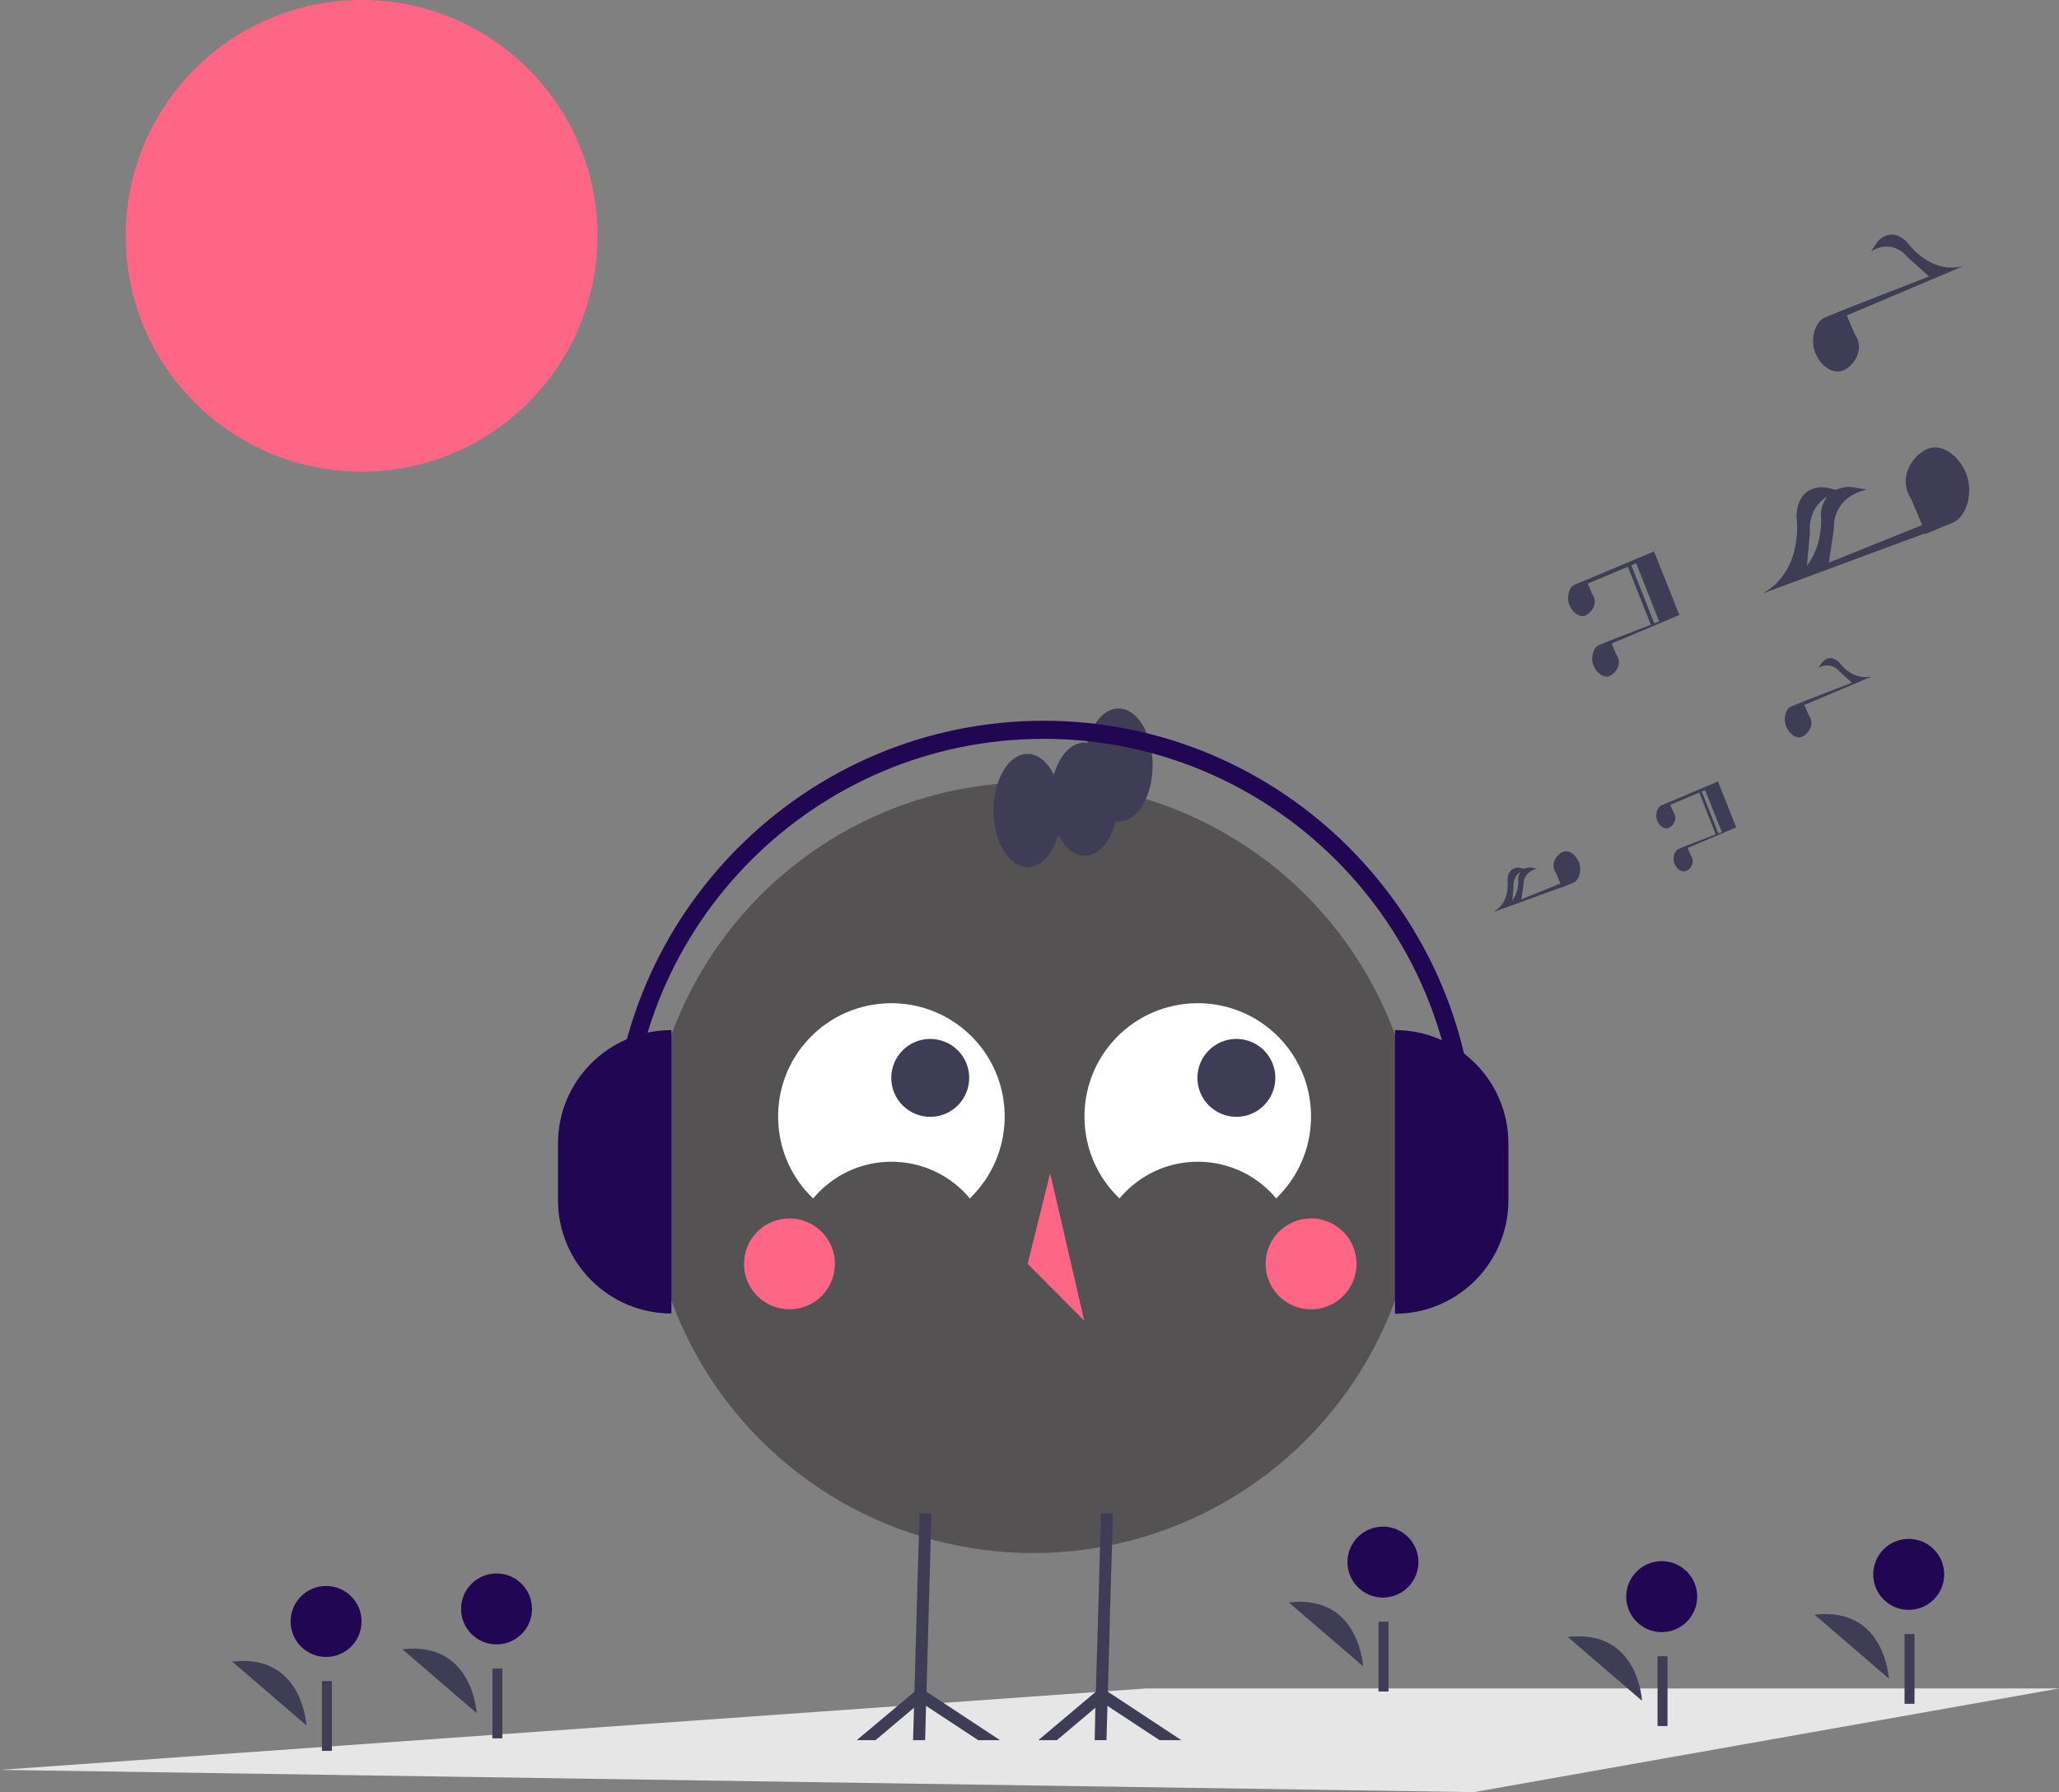 <?xml version="1.0" encoding="utf-8"?>
<!-- Generator: Adobe Illustrator 25.0.1, SVG Export Plug-In . SVG Version: 6.00 Build 0)  -->
<svg version="1.1" id="a780dc9c-2107-4fd6-8fec-765248a5097a"
	 xmlns="http://www.w3.org/2000/svg" xmlns:xlink="http://www.w3.org/1999/xlink" x="0px" y="0px" viewBox="0 0 887.8 772.8"
	 style="enable-background:new 0 0 887.8 772.8;" xml:space="preserve">
<rect x="0" y="0" width="887.8" height="772.8" fill="#808080" stroke="none"/>
<style type="text/css">
	.st0{fill:#E6E6E6;}
	.st1{fill:#FF6584;}
	.st2{fill:#3F3D56;}
	.st3{fill:#210654;}
	.st4{fill:#545252;}
	.st5{fill:#FFFFFF;}
</style>
<polygon class="st0" points="494,728.1 887.8,728.1 635.5,772.8 0,763.2 "/>
<circle class="st1" cx="155.9" cy="101.7" r="101.7"/>
<path class="st2" d="M676,705.9c30.5-3.6,32,27.5,32,27.5"/>
<circle class="st3" cx="716.5" cy="688.5" r="15.3"/>
<rect x="714.7" y="714.2" class="st2" width="4.3" height="30.1"/>
<path class="st2" d="M173.5,711.2c30.5-3.6,32,27.5,32,27.5"/>
<circle class="st3" cx="214.1" cy="693.8" r="15.3"/>
<rect x="212.3" y="719.5" class="st2" width="4.3" height="30.1"/>
<path class="st2" d="M100.1,716.5c30.5-3.6,32,27.5,32,27.5"/>
<circle class="st3" cx="140.6" cy="699.2" r="15.3"/>
<rect x="138.8" y="724.9" class="st2" width="4.3" height="30.1"/>
<path class="st2" d="M555.7,691c30.5-3.6,32,27.5,32,27.5"/>
<circle class="st3" cx="596.3" cy="673.6" r="15.3"/>
<rect x="594.4" y="699.3" class="st2" width="4.3" height="30.1"/>
<path class="st2" d="M782.4,696.3c30.5-3.6,32,27.5,32,27.5"/>
<circle class="st3" cx="823" cy="678.9" r="15.3"/>
<rect x="821.2" y="704.6" class="st2" width="4.3" height="30.1"/>
<circle class="st4" cx="445.5" cy="503.5" r="166.2"/>
<path class="st5" d="M551.8,515.2c18.6-19.5,17.9-50.5-1.6-69.1s-50.5-17.9-69.1,1.6s-17.9,50.5,1.6,69.1c1.7-2,3.5-3.9,5.6-5.6
	c18.6-15.6,46.4-13.1,62,5.6C550.7,516.3,551.2,515.8,551.8,515.2z"/>
<path class="st5" d="M419.7,515.2c18.6-19.5,17.9-50.5-1.6-69.1s-50.5-17.9-69.1,1.6s-17.9,50.5,1.6,69.1c1.7-2,3.5-3.9,5.6-5.6
	c18.6-15.6,46.4-13.1,62,5.6C418.7,516.3,419.2,515.8,419.7,515.2z"/>
<circle class="st2" cx="533.1" cy="464.8" r="16.8"/>
<circle class="st2" cx="401.1" cy="464.8" r="16.8"/>
<circle class="st1" cx="565.3" cy="545" r="19.6"/>
<circle class="st1" cx="340.4" cy="545" r="19.6"/>
<polygon class="st1" points="443.1,545 467.5,569.5 452.8,505.9 "/>
<polygon class="st2" points="369.4,750.4 394.3,729.5 395.5,685.7 396.5,652.5 401.6,652.7 400.7,685.7 399.5,729.5 431.2,750.4 
	421.8,750.4 399.3,735.6 398.9,750.4 393.7,750.4 394.1,736.4 377.5,750.4 "/>
<polygon class="st2" points="447.7,750.4 472.5,729.5 473.8,685.7 474.7,652.5 479.9,652.7 478.9,685.7 477.7,729.5 509.4,750.4 
	500,750.4 477.5,735.6 477.1,750.4 472,750.4 472.3,736.4 455.7,750.4 "/>
<path class="st2" d="M428.4,349.5c0,13.5,6.6,24.4,14.7,24.4c5.8,0,10.8-5.7,13.2-13.9c2.7,5.4,6.7,9,11.3,9
	c6.1,0,11.3-6.1,13.5-14.9c0.4,0.1,0.8,0.2,1.2,0.2c8.1,0,14.7-10.9,14.7-24.4s-6.6-24.4-14.7-24.4c-6.1,0-11.3,6.1-13.5,14.9
	c-0.4-0.1-0.8-0.2-1.2-0.2c-5.8,0-10.8,5.7-13.2,13.9c-2.7-5.4-6.7-9-11.3-9C435,325,428.4,336,428.4,349.5z"/>
<path class="st3" d="M601.5,566.5V444.2l0,0l0,0l0,0c27,0,48.9,21.9,48.9,48.9v24.4l0,0C650.4,544.6,628.5,566.5,601.5,566.5
	L601.5,566.5L601.5,566.5z"/>
<path class="st3" d="M289.5,444.2v122.2l0,0l0,0l0,0c-27,0-48.9-21.9-48.9-48.9v-24.4C240.6,466.1,262.5,444.2,289.5,444.2
	L289.5,444.2L289.5,444.2z"/>
<path class="st3" d="M450,310.8c102.7,0,186.2,83.5,186.2,186.2h-7.8c0-98.4-80-178.4-178.4-178.4s-178.4,80-178.4,178.4h-7.8
	C263.8,394.3,347.4,310.8,450,310.8z"/>
<path class="st2" d="M756.1,368L756.1,368L756.1,368z"/>
<path class="st2" d="M714.5,353.8c1,2.5,3.2,3.9,5,3.2s3.6-3.2,2.6-5.6c-0.1-0.3-0.3-0.7-0.5-1l-1.4-3.3l0.1-0.1l14.7-6.2l0.2-0.1
	l7.2,18.1l-1.5,0.6l-7.1-18l-1.1,0.4l7.1,18l-12.5,4.8l-3.6,1.5l0,0c-1.7,0.8-2.7,3.9-1.7,6.3c1,2.5,3.2,3.9,5,3.2s3.6-3.2,2.6-5.6
	c-0.1-0.3-0.3-0.7-0.5-1l-1.4-3.3l0.1-0.1l20.8-8.8l-7.4-18.7l0,0l-0.4-1.1l-5.5,2.3l-15.4,6.5l-3.6,1.5l0,0
	C714.5,348.2,713.6,351.3,714.5,353.8z"/>
<path class="st2" d="M673.4,382.6v0.1l5.1-2.1l0,0c2.4-1,3.7-5.4,2.3-8.8s-4.5-5.5-6.9-4.5s-5,4.4-3.7,7.8c0.2,0.5,0.4,0.9,0.7,1.3
	l1.9,4.6l-16.8,6.8l0.9-6.3c0,0-0.5-5.4,5.9-6.9l-2.8-0.5c-0.9-0.1-1.9,0.1-2.8,0.5l-1.9-0.4c0,0-5.1-0.9-5.3,5.3
	c0,0,1.5,9.5-6.1,13.8L673.4,382.6z M652.6,382.3c-0.3-2.6,1-5,3.1-6.4c-0.7,0.9-1.1,2.1-1.1,3.2c0.3,3.3-0.6,6.5-2.5,9.2
	L652.6,382.3L652.6,382.3z"/>
<path class="st2" d="M770.1,313.2c1.4,3.4,4.5,5.5,6.9,4.5s5-4.4,3.7-7.8c-0.2-0.5-0.4-0.9-0.7-1.3l-2-4.6l0.2-0.1l28.9-12.2
	c-8.5,2-13.9-5.9-13.9-5.9c-4.4-4.4-7.5-0.2-7.5-0.2l-1.7,2.5c3-2,7-1.4,9.2,1.5l5.3,4.8l-21.2,8.2l-5.1,2.1l0,0
	C770.1,305.5,768.8,309.8,770.1,313.2z"/>
<path class="st2" d="M695.2,277.4l28.9-12.2l-10.9-27.4l-7.7,3.2l-0.7,0.3l0,0l0,0l-20.7,8.7l-5.1,2.1l0,0c-2.4,1-3.7,5.4-2.3,8.8
	s4.5,5.5,6.9,4.5s5-4.4,3.7-7.8c-0.2-0.5-0.4-0.9-0.7-1.3l-2-4.6l0.2-0.1l20.4-8.6l0.3-0.1l9.9,25.1l-2.1,0.8l-9.9-25l-1.5,0.6
	l9.9,25l-17.3,6.7l-5.1,2.1l0,0c-2.4,1-3.7,5.4-2.3,8.8s4.5,5.5,6.9,4.5s5-4.4,3.7-7.8c-0.2-0.5-0.4-0.9-0.7-1.3l-2-4.6L695.2,277.4
	z"/>
<path class="st2" d="M782.7,152.1c2.4,5.9,7.7,9.4,11.9,7.7s8.6-7.6,6.3-13.5c-0.3-0.8-0.7-1.6-1.2-2.3l-3.4-7.9l0.3-0.2l49.8-21.1
	c-14.6,3.5-23.9-10.2-23.9-10.2c-7.5-7.5-12.9-0.4-12.9-0.4l-2.9,4.2c9.8-5.9,15.9,2.6,15.9,2.6l9.2,8.2l-36.4,14.2l-8.7,3.6l0,0
	C782.6,138.8,780.4,146.2,782.7,152.1z"/>
<path class="st2" d="M830,230l0.1,0.3l12.1-5l0,0c5.7-2.5,8.8-12.8,5.6-21c-3.3-8.2-10.6-13.1-16.5-10.8c-5.8,2.3-12,10.5-8.7,18.8
	c0.4,1.1,1,2.2,1.6,3.2l4.6,10.9l-40.2,16.2l2.2-15c0,0-1.3-12.8,14.1-16.5l-6.7-1.1c-2.3-0.2-4.5,0.3-6.6,1.2l-4.4-1
	c0,0-12.2-2.1-12.6,12.7c0,0,3.6,22.7-14.5,33L830,230z M780.4,229.5c0,0-1.3-10.1,7.4-15.3c-1.6,2.2-2.6,4.9-2.7,7.7
	c0,0,1.6,12-6,22.1L780.4,229.5L780.4,229.5z"/>
</svg>
